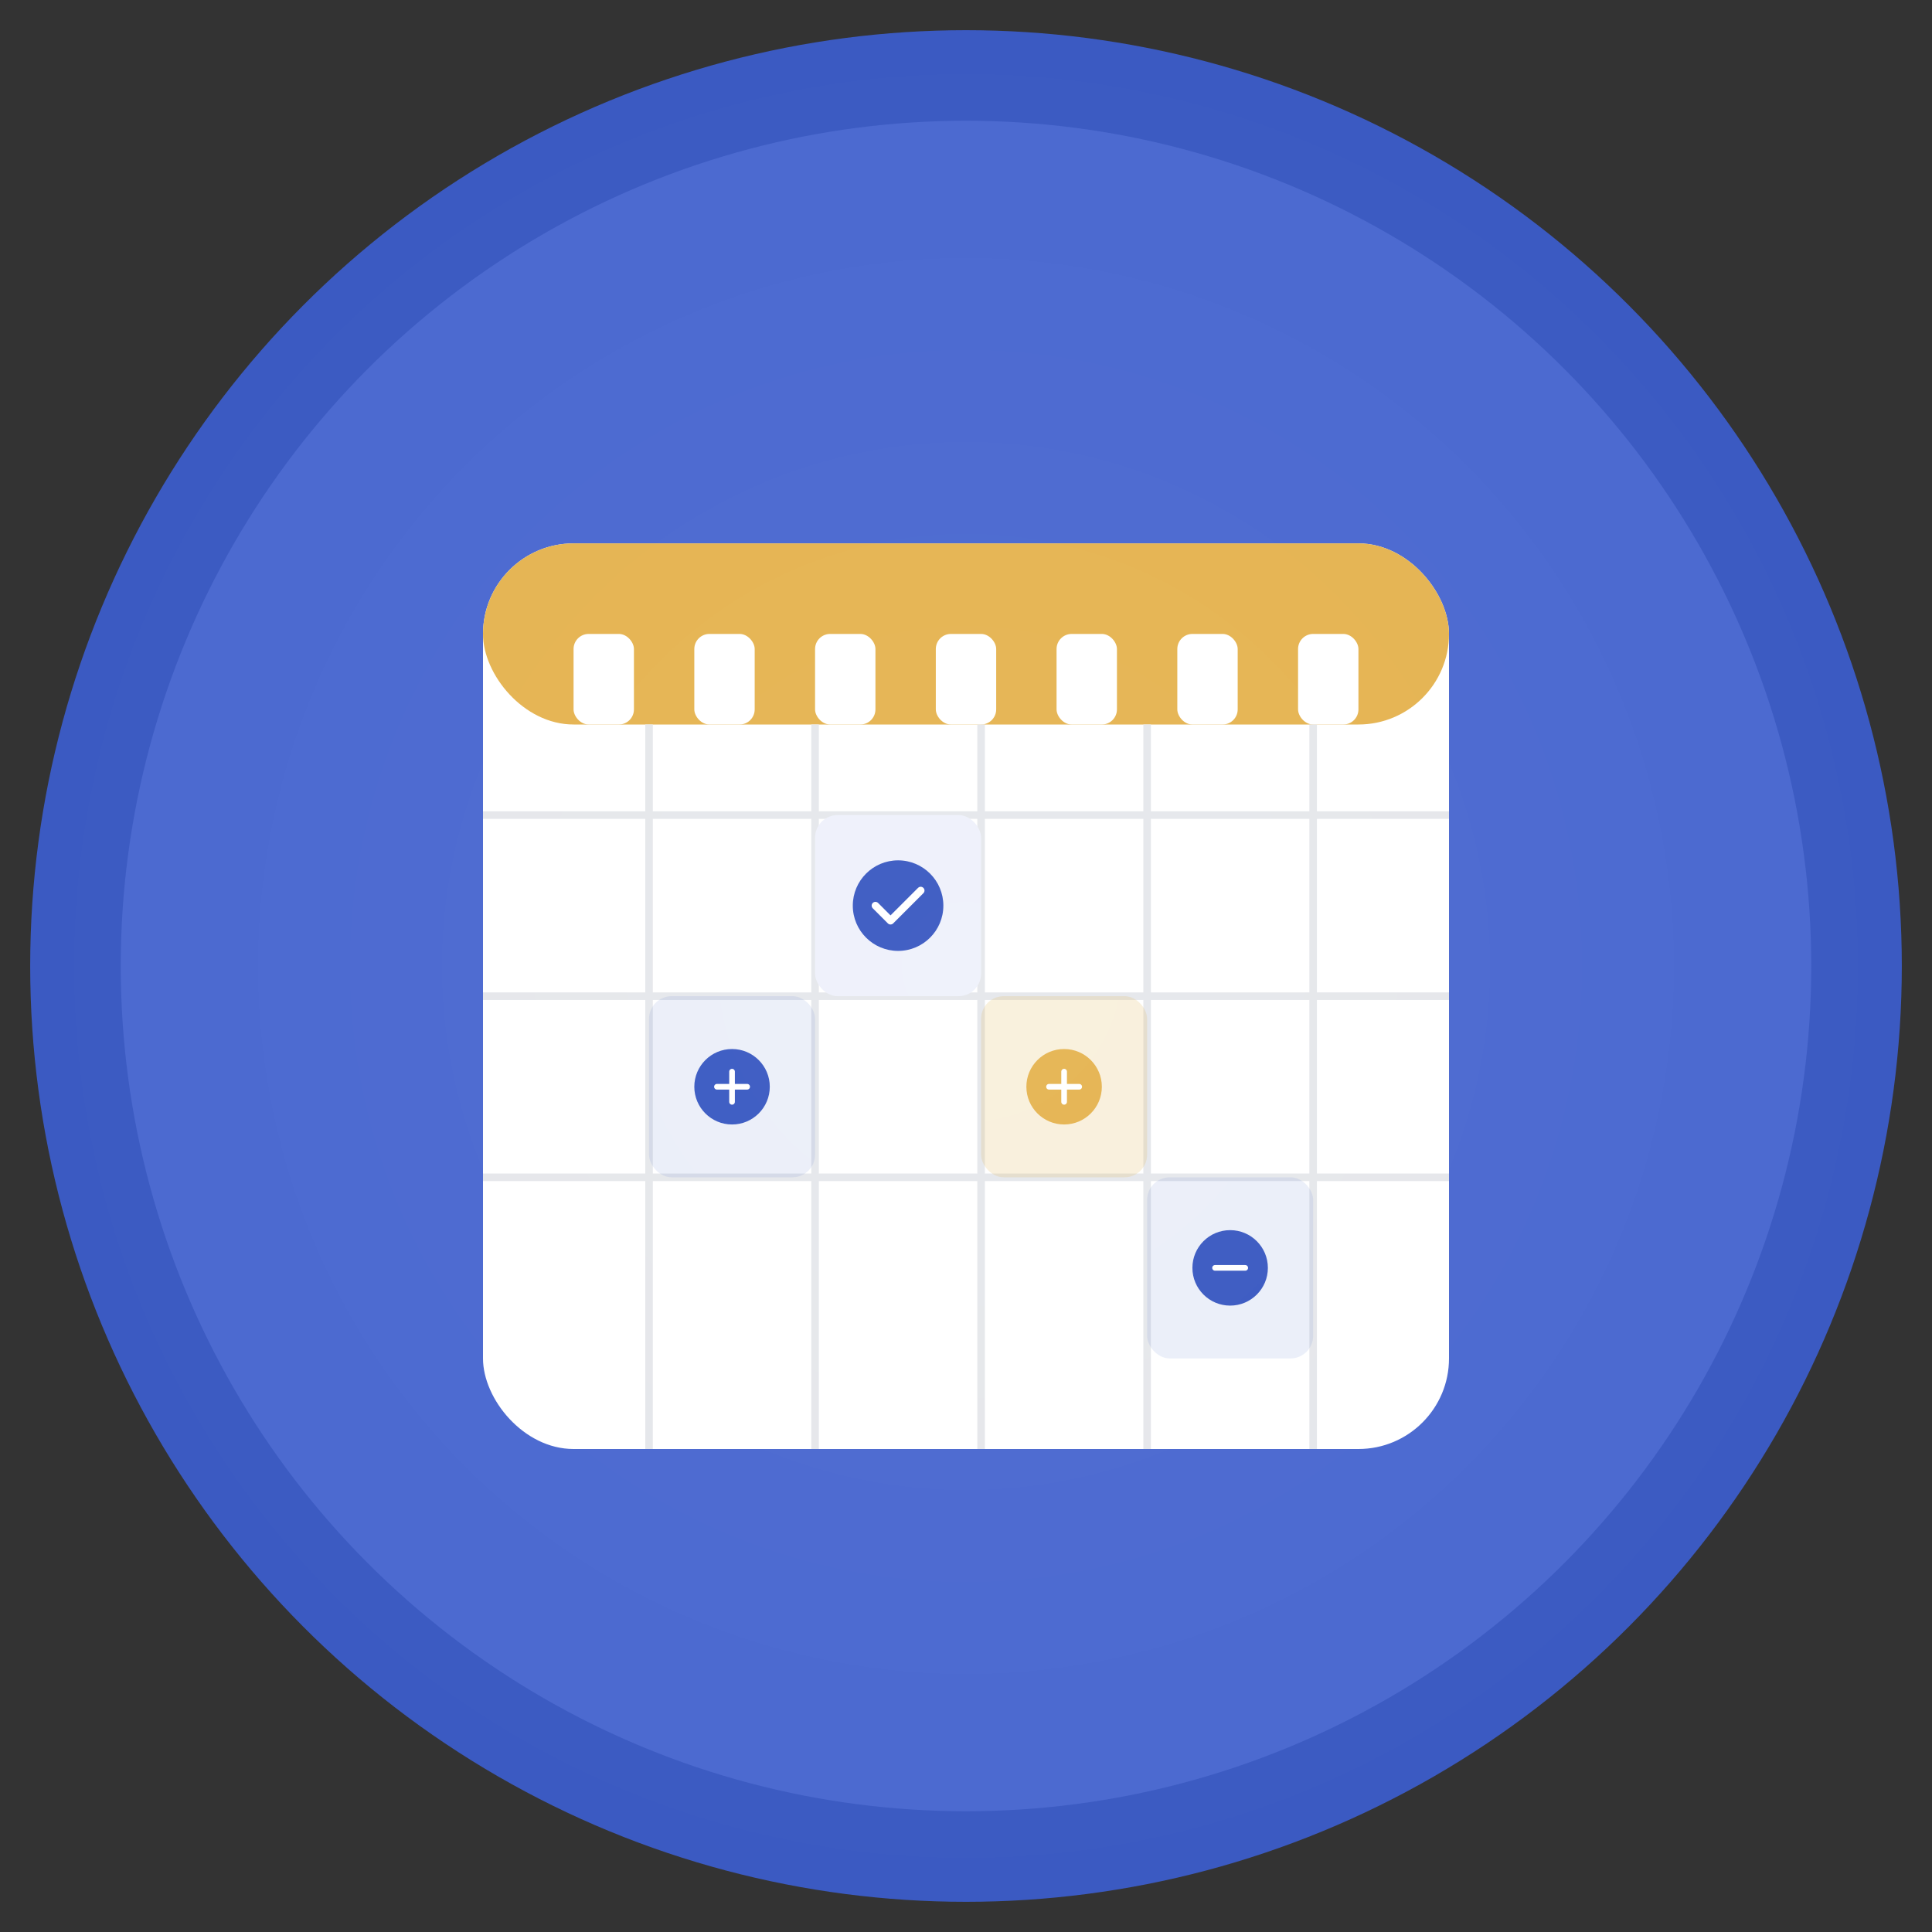 <?xml version="1.0" encoding="UTF-8"?>
<svg width="1024" height="1024" viewBox="0 0 1024 1024" fill="none" xmlns="http://www.w3.org/2000/svg">
  <rect x="0" y="0" width="1024" height="1024" fill="#333333" stroke="none"/>
  <!-- Background Circle -->
  <circle cx="512" cy="512" r="496" fill="#3b5ac2" />
  <circle cx="512" cy="512" r="448" fill="#4b69d0" />
  
  <!-- Calendar Base -->
  <rect x="256" y="288" width="512" height="480" rx="48" fill="white" />
  
  <!-- Calendar Top Bar -->
  <rect x="256" y="288" width="512" height="96" rx="48" fill="#e5b452" />
  
  <!-- Calendar Tabs -->
  <rect x="304" y="336" width="32" height="48" rx="8" fill="white" />
  <rect x="368" y="336" width="32" height="48" rx="8" fill="white" />
  <rect x="432" y="336" width="32" height="48" rx="8" fill="white" />
  <rect x="496" y="336" width="32" height="48" rx="8" fill="white" />
  <rect x="560" y="336" width="32" height="48" rx="8" fill="white" />
  <rect x="624" y="336" width="32" height="48" rx="8" fill="white" />
  <rect x="688" y="336" width="32" height="48" rx="8" fill="white" />
  
  <!-- Calendar Grid -->
  <line x1="256" y1="432" x2="768" y2="432" stroke="#e5e7eb" stroke-width="4" />
  <line x1="256" y1="528" x2="768" y2="528" stroke="#e5e7eb" stroke-width="4" />
  <line x1="256" y1="624" x2="768" y2="624" stroke="#e5e7eb" stroke-width="4" />
  <line x1="344" y1="384" x2="344" y2="768" stroke="#e5e7eb" stroke-width="4" />
  <line x1="432" y1="384" x2="432" y2="768" stroke="#e5e7eb" stroke-width="4" />
  <line x1="520" y1="384" x2="520" y2="768" stroke="#e5e7eb" stroke-width="4" />
  <line x1="608" y1="384" x2="608" y2="768" stroke="#e5e7eb" stroke-width="4" />
  <line x1="696" y1="384" x2="696" y2="768" stroke="#e5e7eb" stroke-width="4" />
  
  <!-- Calendar Highlights -->
  <rect x="432" y="432" width="88" height="96" rx="12" fill="#eef1fb" />
  <rect x="344" y="528" width="88" height="96" rx="12" fill="#3b5ac2" fill-opacity="0.1" />
  <rect x="520" y="528" width="88" height="96" rx="12" fill="#e5b452" fill-opacity="0.2" />
  <rect x="608" y="624" width="88" height="96" rx="12" fill="#3b5ac2" fill-opacity="0.1" />
  
  <!-- Check Mark for Completed -->
  <circle cx="476" cy="480" r="24" fill="#3b5ac2" />
  <path d="M464 480L472 488L488 472" stroke="white" stroke-width="4" stroke-linecap="round" stroke-linejoin="round" />
  
  <!-- Industry Icons Scattered -->
  <circle cx="388" cy="576" r="20" fill="#3b5ac2" />
  <path d="M388 568V584M380 576H396" stroke="white" stroke-width="3" stroke-linecap="round" />
  
  <circle cx="564" cy="576" r="20" fill="#e5b452" />
  <path d="M556 576H572M564 568V584" stroke="white" stroke-width="3" stroke-linecap="round" />
  
  <circle cx="652" cy="672" r="20" fill="#3b5ac2" />
  <path d="M644 672H660" stroke="white" stroke-width="3" stroke-linecap="round" />
  
  <!-- Outer Ring Gradient -->
  <circle cx="512" cy="512" r="496" fill="url(#paint0_radial)" fill-opacity="0.2" />
  
  <!-- Definitions -->
  <defs>
    <radialGradient id="paint0_radial" cx="0" cy="0" r="1" gradientUnits="userSpaceOnUse" gradientTransform="translate(512 512) rotate(90) scale(496)">
      <stop stop-color="white" stop-opacity="0.2" />
      <stop offset="1" stop-color="white" stop-opacity="0" />
    </radialGradient>
  </defs>
</svg>